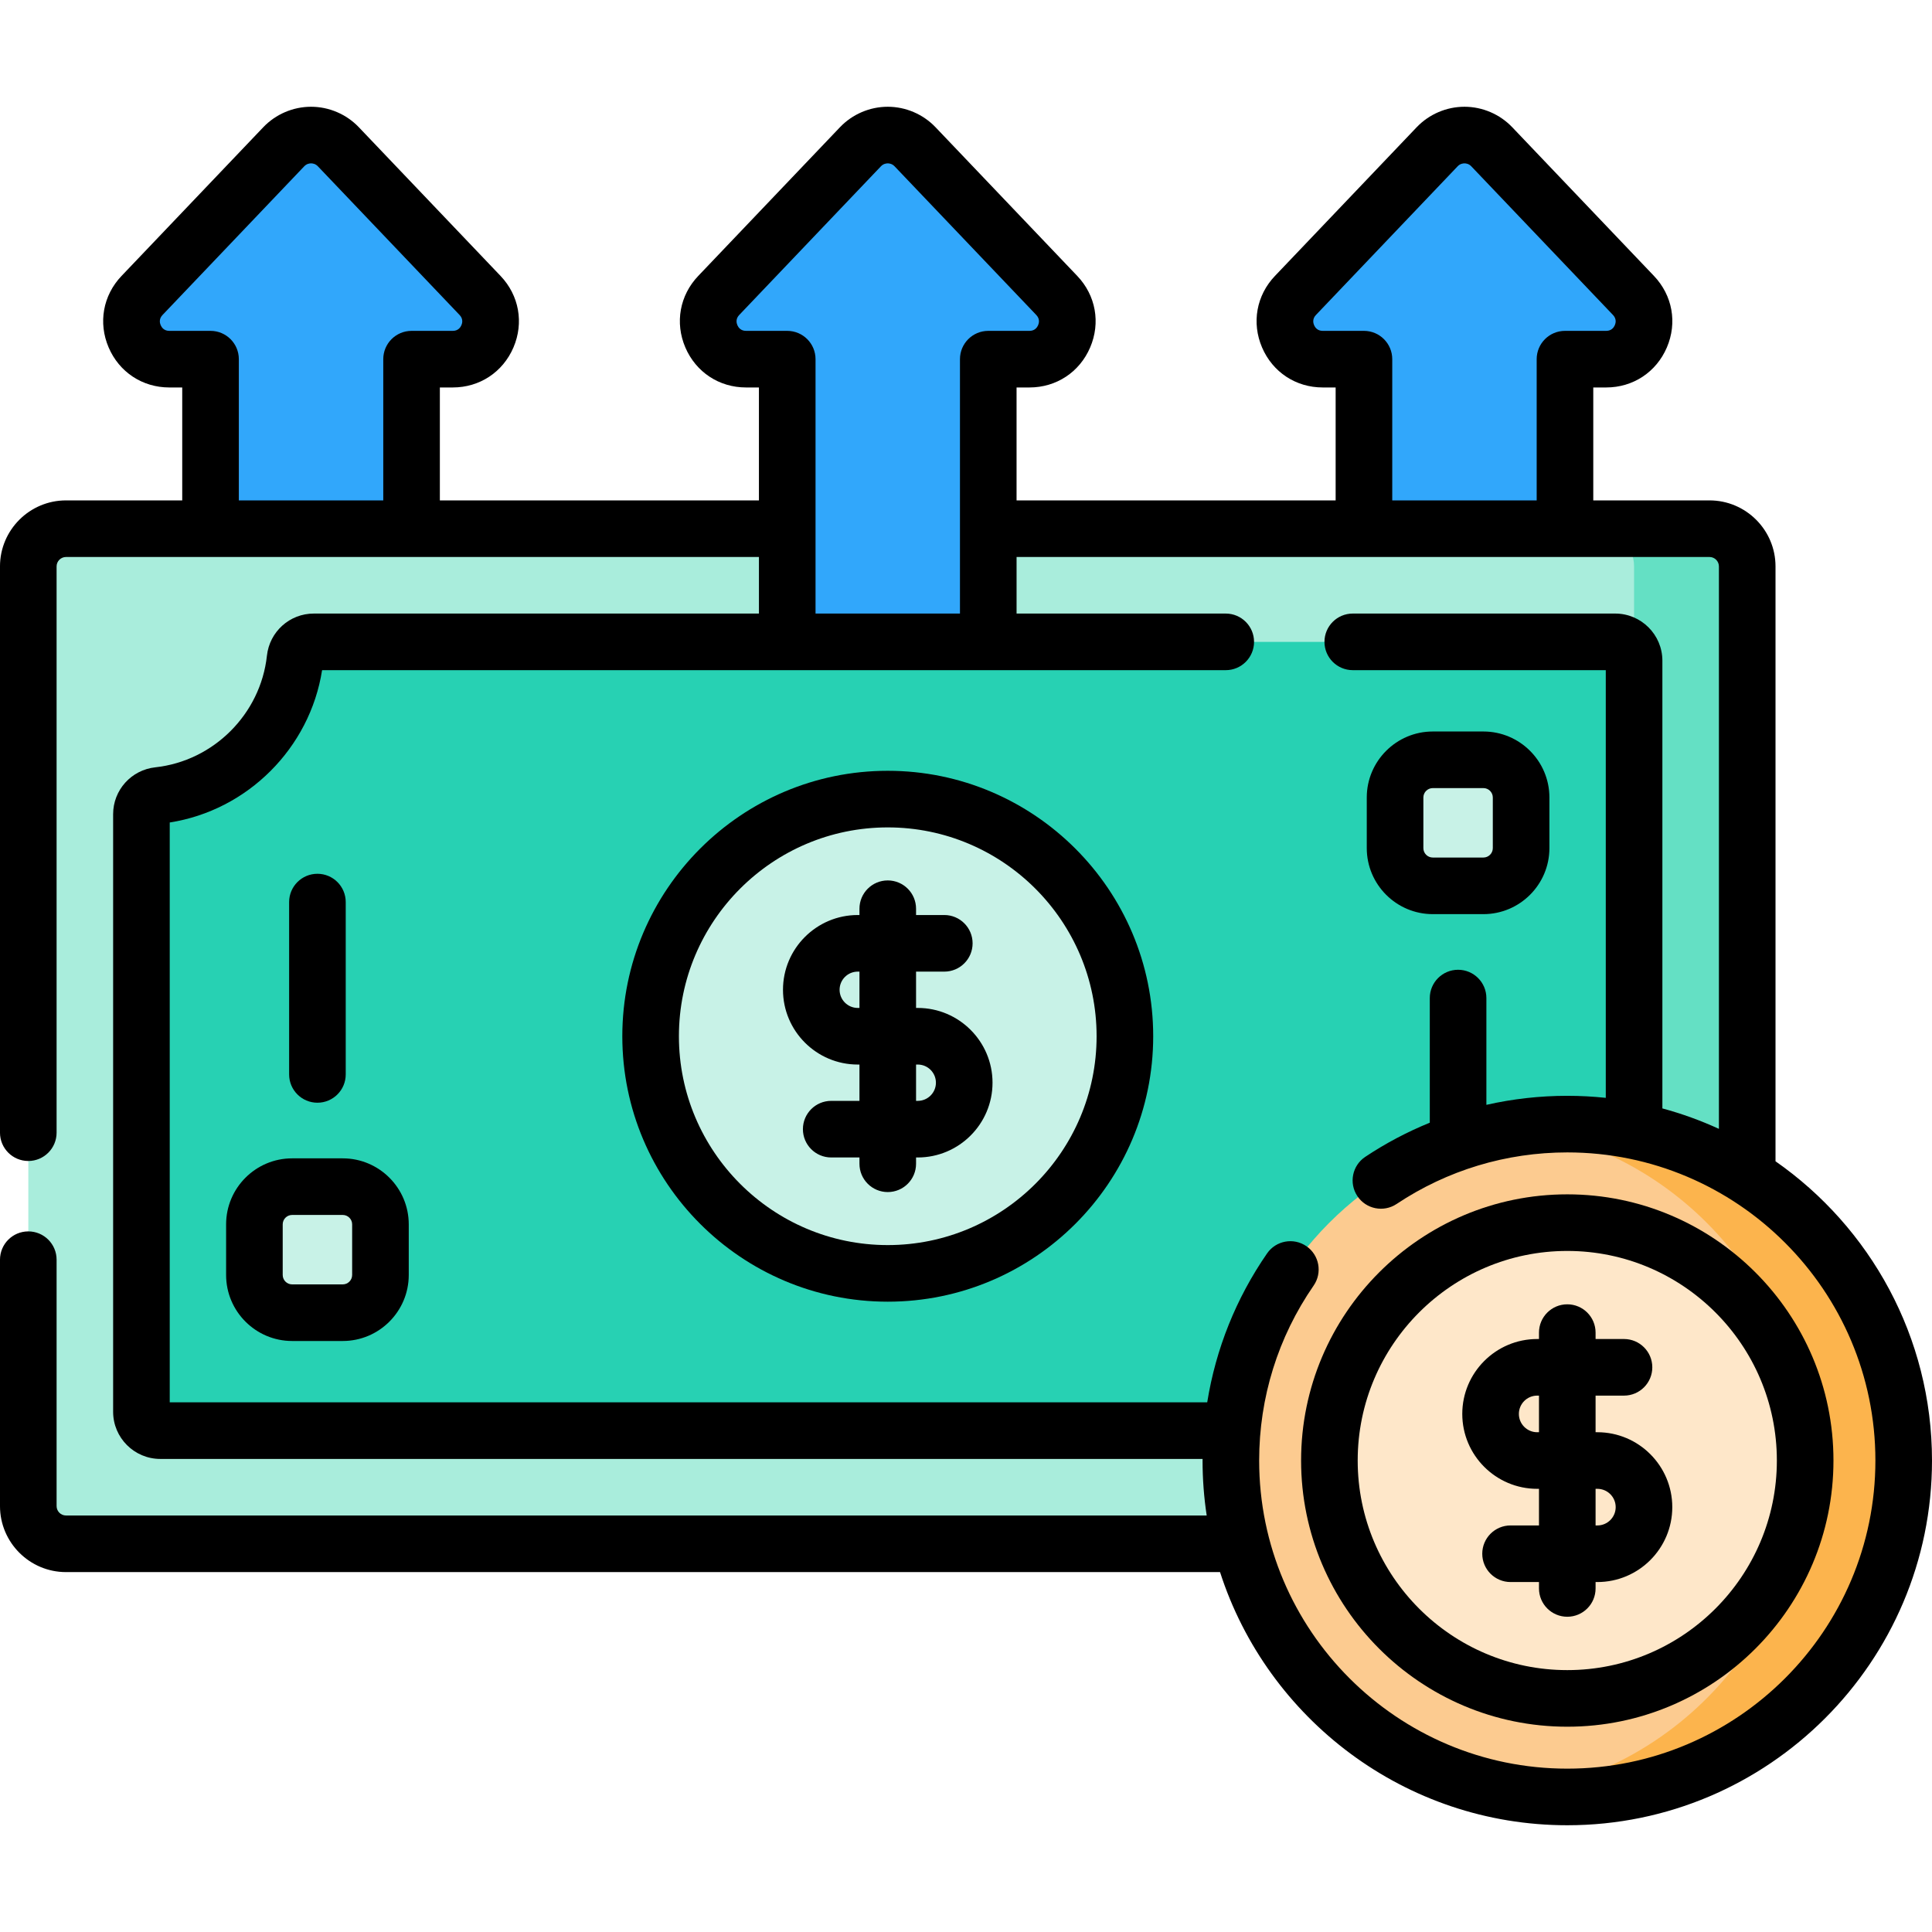 <svg id="Capa_1" enable-background="new 0 0 512 512" height="512" viewBox="0 0 512 512" width="512" xmlns="http://www.w3.org/2000/svg"><g><g><g fill="#31a7fb"><path d="m44.874 95.184h10.918v56.165h53.282v-56.165h10.918c8.79 0 13.295-10.528 7.232-16.882l-37.559-39.417c-3.936-4.125-10.528-4.125-14.464 0l-37.559 39.417c-6.064 6.353-1.559 16.882 7.232 16.882z"/><path d="m350.539 95.184h10.918v56.165h53.282v-56.165h10.918c8.79 0 13.295-10.528 7.232-16.882l-37.559-39.417c-3.936-4.125-10.528-4.125-14.464 0l-37.559 39.417c-6.064 6.353-1.559 16.882 7.232 16.882z"/></g><g><g><g><path d="m463.026 399.131v-249.027c0-5.524-4.475-9.999-9.989-9.999h-435.543c-5.514 0-9.989 4.475-9.989 9.999v249.027c0 5.514 4.475 9.989 9.989 9.989h435.543c5.514 0 9.989-4.475 9.989-9.989z" fill="#a9eddc"/><path d="m463.03 399.123v-249.016c0-5.527-4.478-9.995-9.995-9.995h-29.986c5.517 0 9.995 4.468 9.995 9.995v249.016c0 5.527-4.478 9.995-9.995 9.995h29.986c5.517 0 9.995-4.468 9.995-9.995z" fill="#64e0c4"/><path d="m37.482 374.138v-158.376c0-2.557 1.948-4.685 4.495-4.965 19.029-2.068 34.143-17.181 36.22-36.21.27-2.547 2.397-4.485 4.955-4.485h344.892c2.767 0 5.005 2.238 5.005 4.995v158.367c0 2.567-1.948 4.685-4.495 4.965-19.029 2.078-34.143 17.181-36.22 36.21-.27 2.547-2.397 4.495-4.955 4.495h-344.893c-2.767-.001-5.004-2.239-5.004-4.996z" fill="#27d1b3"/></g><g fill="#c8f2e7"><circle cx="235.265" cy="274.615" r="62.846"/><g><path d="m77.417 314.475h13.41c5.52 0 9.995 4.475 9.995 9.995v13.41c0 5.52-4.475 9.995-9.995 9.995h-13.41c-5.52 0-9.995-4.475-9.995-9.995v-13.41c0-5.52 4.475-9.995 9.995-9.995z"/><path d="m393.113 234.755h-13.41c-5.52 0-9.995-4.475-9.995-9.995v-13.41c0-5.52 4.475-9.995 9.995-9.995h13.41c5.52 0 9.995 4.475 9.995 9.995v13.41c.001 5.52-4.474 9.995-9.995 9.995z"/></g></g></g></g><path d="m208.628 95.182v74.918h53.275v-74.918h10.925c8.784 0 13.291-10.522 7.231-16.881l-37.563-39.412c-3.936-4.13-10.526-4.13-14.462 0l-37.563 39.412c-6.06 6.359-1.553 16.881 7.231 16.881z" fill="#31a7fb"/></g><g><g><g><g><circle cx="415.346" cy="387.055" fill="#fccb90" r="89.154"/><path d="m504.498 387.056c0 49.24-39.916 89.156-89.156 89.156-4.432 0-8.793-.321-13.055-.952 43.054-6.317 76.101-43.395 76.101-88.203s-33.047-81.887-76.101-88.203c4.261-.632 8.623-.952 13.055-.952 49.24-.001 89.156 39.914 89.156 89.154z" fill="#fcb44d"/><circle cx="415.346" cy="387.055" fill="#fee7c9" r="63.041"/><g><path d="m235.265 204.269c-38.789 0-70.346 31.557-70.346 70.346s31.557 70.346 70.346 70.346 70.346-31.557 70.346-70.346-31.557-70.346-70.346-70.346zm0 125.692c-30.518 0-55.346-24.828-55.346-55.346s24.828-55.346 55.346-55.346 55.346 24.828 55.346 55.346-24.828 55.346-55.346 55.346z"/><path d="m243.216 267.115h-.451v-9.625h7.485c4.142 0 7.5-3.358 7.5-7.5s-3.358-7.5-7.5-7.5h-7.485v-1.669c0-4.142-3.358-7.5-7.5-7.5s-7.5 3.358-7.5 7.5v1.669h-.451c-10.925 0-19.813 8.888-19.813 19.813s8.888 19.813 19.813 19.813h.451v9.625h-7.485c-4.142 0-7.5 3.358-7.5 7.5s3.358 7.5 7.5 7.5h7.485v1.669c0 4.142 3.358 7.5 7.5 7.5s7.5-3.358 7.5-7.5v-1.669h.451c10.925 0 19.813-8.888 19.813-19.813s-8.888-19.813-19.813-19.813zm-15.902 0c-2.654 0-4.813-2.159-4.813-4.813s2.159-4.813 4.813-4.813h.451v9.625h-.451zm15.902 24.625h-.451v-9.625h.451c2.654 0 4.813 2.159 4.813 4.813s-2.159 4.812-4.813 4.812z"/><path d="m90.828 306.974h-13.411c-9.647 0-17.496 7.849-17.496 17.496v13.411c0 9.647 7.849 17.495 17.496 17.495h13.411c9.647 0 17.495-7.848 17.495-17.495v-13.411c0-9.647-7.848-17.496-17.495-17.496zm2.495 30.907c0 1.376-1.119 2.495-2.495 2.495h-13.411c-1.376 0-2.496-1.119-2.496-2.495v-13.411c0-1.376 1.12-2.496 2.496-2.496h13.411c1.376 0 2.495 1.12 2.495 2.496z"/><path d="m84.122 292.232c4.142 0 7.5-3.358 7.5-7.5v-45.671c0-4.142-3.358-7.5-7.5-7.5s-7.5 3.358-7.5 7.5v45.671c0 4.142 3.358 7.5 7.5 7.5z"/><path d="m379.703 242.256h13.411c9.647 0 17.496-7.849 17.496-17.496v-13.411c0-9.647-7.849-17.495-17.496-17.495h-13.411c-9.647 0-17.495 7.848-17.495 17.495v13.411c0 9.647 7.848 17.496 17.495 17.496zm-2.495-30.907c0-1.376 1.119-2.495 2.495-2.495h13.411c1.376 0 2.496 1.119 2.496 2.495v13.411c0 1.376-1.12 2.496-2.496 2.496h-13.411c-1.376 0-2.495-1.12-2.495-2.496z"/><path d="m470.53 307.75v-157.646c0-9.647-7.849-17.496-17.496-17.496h-30.799v-29.927h3.425c7.115 0 13.274-4.063 16.076-10.603 2.801-6.54 1.492-13.802-3.416-18.952l-37.563-39.412c-3.285-3.446-7.899-5.423-12.66-5.423s-9.375 1.977-12.66 5.423l-37.562 39.412c-4.909 5.15-6.218 12.412-3.417 18.952s8.961 10.603 16.076 10.603h3.425v29.927h-84.558v-29.927h3.426c7.115 0 13.275-4.063 16.076-10.603s1.492-13.802-3.417-18.952l-37.563-39.412c-3.285-3.446-7.899-5.423-12.66-5.423s-9.375 1.977-12.66 5.423l-37.563 39.412c-4.908 5.15-6.217 12.412-3.416 18.952 2.802 6.54 8.961 10.603 16.076 10.603h3.425v29.927h-84.555v-29.927h3.425c7.115 0 13.275-4.063 16.077-10.603s1.492-13.802-3.417-18.952l-37.562-39.411c-3.285-3.446-7.899-5.423-12.66-5.423s-9.375 1.977-12.66 5.423l-37.564 39.412c-4.909 5.15-6.217 12.412-3.416 18.952s8.961 10.603 16.076 10.603h3.425v29.927h-30.798c-9.647 0-17.496 7.848-17.496 17.495v150.067c0 4.142 3.358 7.5 7.5 7.5s7.5-3.358 7.5-7.5v-150.067c0-1.376 1.12-2.496 2.496-2.496h183.632v14.991h-117.973c-6.384 0-11.723 4.806-12.417 11.179-1.686 15.448-14.124 27.883-29.575 29.567-6.374.694-11.181 6.033-11.181 12.418v158.373c0 6.89 5.609 12.495 12.504 12.495h276.214c-.001.142-.008.283-.008.424 0 4.95.376 9.814 1.097 14.566h-302.293c-1.376 0-2.496-1.12-2.496-2.496v-65.294c0-4.142-3.358-7.5-7.5-7.5s-7.5 3.358-7.5 7.5v65.294c0 9.647 7.849 17.496 17.496 17.496h305.828c12.521 38.877 49.036 67.087 92.023 67.087 53.295 0 96.654-43.359 96.654-96.654-.001-32.794-16.423-61.821-41.471-79.304zm-414.735-220.069h-10.925c-1.428 0-2.046-.945-2.288-1.509-.241-.563-.499-1.664.486-2.697l37.563-39.412c.64-.671 1.403-.772 1.802-.772s1.162.101 1.802.772l37.563 39.413c.985 1.034.727 2.133.486 2.696-.241.564-.859 1.509-2.288 1.509h-10.926c-4.142 0-7.5 3.358-7.5 7.5v37.427h-38.275v-37.427c0-4.142-3.358-7.5-7.5-7.5zm305.665 0h-10.925c-1.428 0-2.046-.945-2.288-1.509s-.499-1.663.486-2.697l37.563-39.412c.64-.671 1.403-.772 1.802-.772s1.162.101 1.802.772l37.563 39.412c.985 1.034.728 2.133.486 2.697-.241.563-.859 1.509-2.288 1.509h-10.925c-4.142 0-7.5 3.358-7.5 7.5v37.427h-38.276v-37.427c0-4.142-3.358-7.5-7.5-7.5zm-163.758 0c-1.428 0-2.046-.945-2.288-1.509s-.5-1.664.486-2.697l37.563-39.412c.64-.671 1.403-.771 1.802-.771s1.162.1 1.802.771l37.563 39.413c.985 1.034.727 2.133.486 2.697s-.859 1.509-2.288 1.509h-10.926c-4.142 0-7.5 3.358-7.5 7.5v67.418h-38.275v-67.419c0-4.142-3.358-7.5-7.5-7.5zm217.644 381.028c-45.024 0-81.654-36.63-81.654-81.654 0-16.667 4.992-32.698 14.436-46.362 2.355-3.408 1.502-8.079-1.905-10.434-3.408-2.357-8.08-1.502-10.434 1.905-8.233 11.911-13.597 25.341-15.862 39.467h-274.945v-153.665c20.64-3.227 37.147-19.73 40.376-40.367h239.479c4.142 0 7.5-3.358 7.5-7.5s-3.358-7.5-7.5-7.5h-55.434v-14.991h183.632c1.376 0 2.496 1.12 2.496 2.496v149.056c-4.797-2.202-9.804-4.019-14.982-5.419v-118.647c0-6.89-5.609-12.495-12.504-12.495h-69.547c-4.142 0-7.5 3.358-7.5 7.5s3.358 7.5 7.5 7.5h67.051v113.34c-3.354-.353-6.757-.538-10.202-.538-7.274 0-14.456.812-21.438 2.394v-28.297c0-4.142-3.358-7.5-7.5-7.5s-7.5 3.358-7.5 7.5v33.028c-5.956 2.427-11.689 5.444-17.11 9.058-3.446 2.297-4.378 6.954-2.08 10.4 2.297 3.447 6.955 4.378 10.4 2.08 13.409-8.939 29.049-13.664 45.228-13.664 45.024 0 81.654 36.63 81.654 81.654s-36.631 81.655-81.655 81.655z"/><path d="m415.346 316.513c-38.896 0-70.542 31.645-70.542 70.542s31.645 70.541 70.542 70.541 70.541-31.645 70.541-70.541-31.644-70.542-70.541-70.542zm0 126.083c-30.625 0-55.542-24.916-55.542-55.541s24.916-55.542 55.542-55.542 55.541 24.916 55.541 55.542-24.915 55.541-55.541 55.541z"/><path d="m423.322 379.555h-.476v-9.702h7.532c4.142 0 7.5-3.358 7.5-7.5s-3.358-7.5-7.5-7.5h-7.532v-1.698c0-4.142-3.358-7.5-7.5-7.5s-7.5 3.358-7.5 7.5v1.698h-.476c-10.946 0-19.851 8.905-19.851 19.851s8.905 19.851 19.851 19.851h.476v9.702h-7.532c-4.142 0-7.5 3.358-7.5 7.5s3.358 7.5 7.5 7.5h7.532v1.698c0 4.142 3.358 7.5 7.5 7.5s7.5-3.358 7.5-7.5v-1.698h.476c10.946 0 19.851-8.905 19.851-19.851s-8.905-19.851-19.851-19.851zm-15.952 0c-2.675 0-4.851-2.176-4.851-4.851s2.176-4.851 4.851-4.851h.476v9.702zm15.952 24.702h-.476v-9.702h.476c2.675 0 4.851 2.176 4.851 4.851s-2.176 4.851-4.851 4.851z"/></g></g></g></g></g></g></svg>